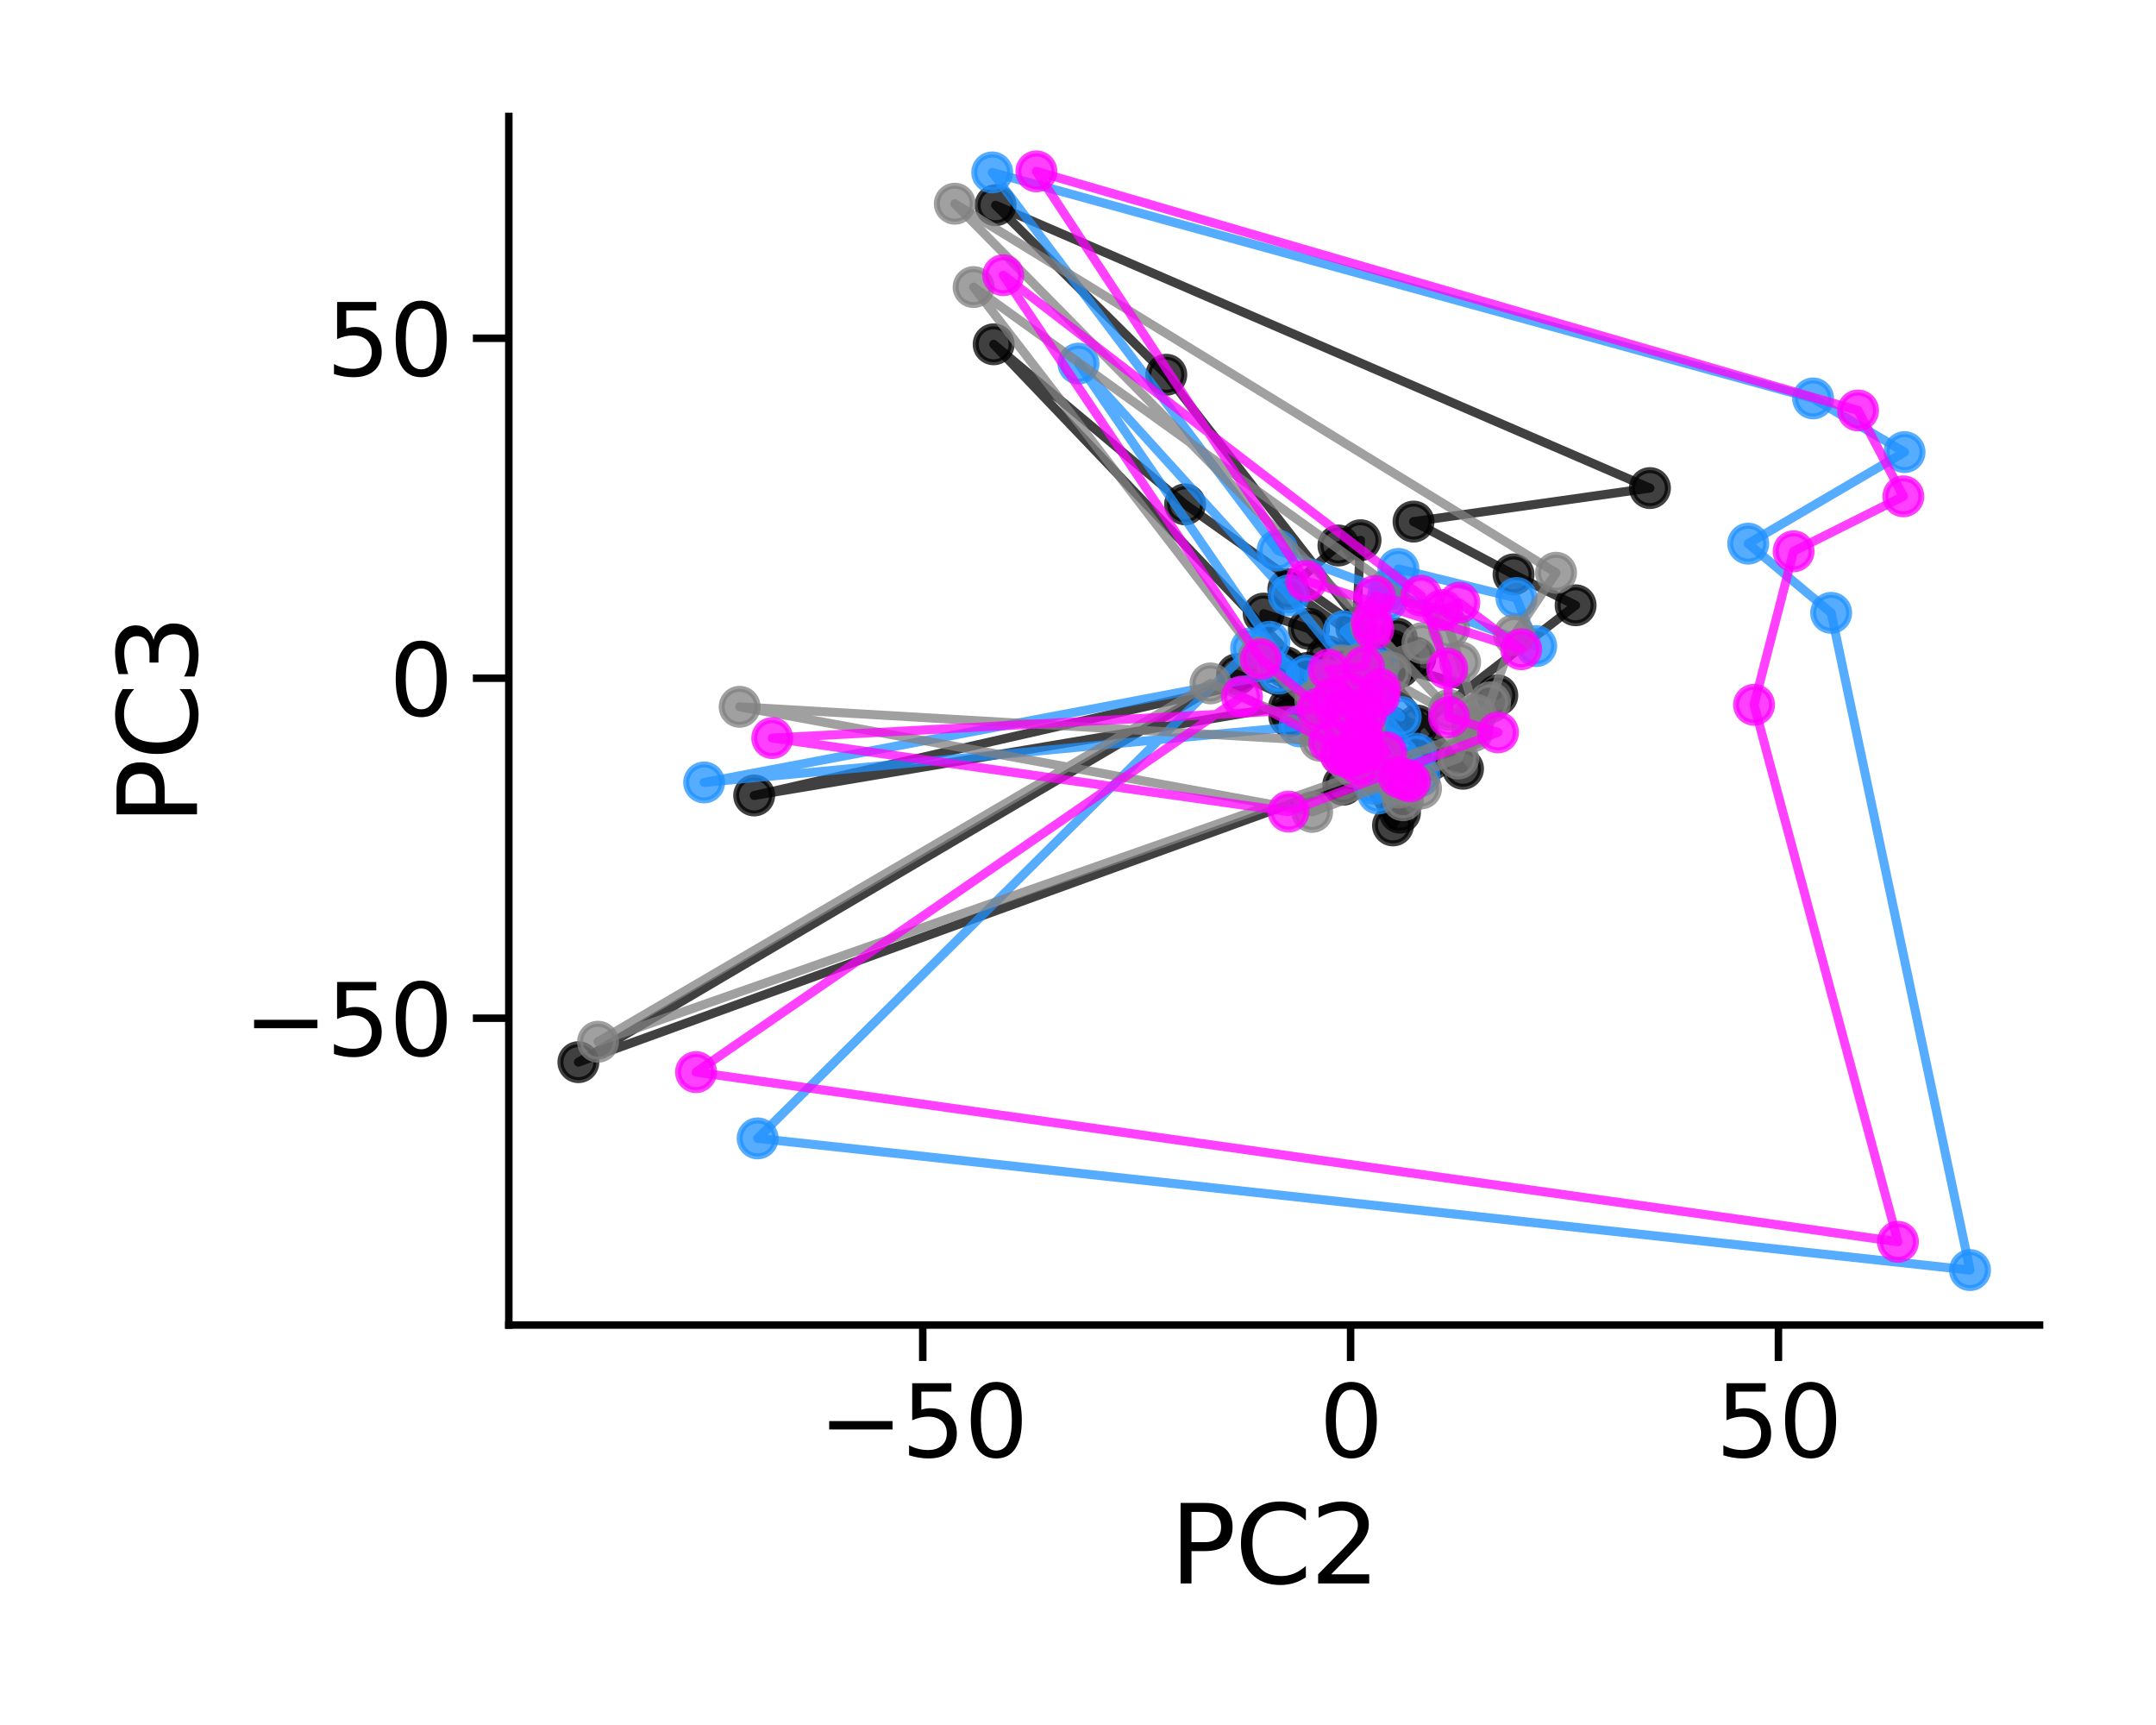 <?xml version="1.0" encoding="utf-8" standalone="no"?>
<!DOCTYPE svg PUBLIC "-//W3C//DTD SVG 1.1//EN"
  "http://www.w3.org/Graphics/SVG/1.1/DTD/svg11.dtd">
<svg xmlns:xlink="http://www.w3.org/1999/xlink" width="360pt" height="288pt" viewBox="0 0 360 288" xmlns="http://www.w3.org/2000/svg" version="1.1">
 <defs>
  <style type="text/css">*{stroke-linejoin: round; stroke-linecap: butt}</style>
 </defs>
 <g id="figure_1">
  <g id="patch_1">
   <path d="M 0 288 
L 360 288 
L 360 0 
L 0 0 
z
" style="fill: #ffffff"/>
  </g>
  <g id="axes_1">
   <g id="patch_2">
    <path d="M 84.96 221.22 
L 340.56 221.22 
L 340.56 19.44 
L 84.96 19.44 
z
" style="fill: #ffffff"/>
   </g>
   <g id="matplotlib.axis_1">
    <g id="xtick_1">
     <g id="line2d_1">
      <defs>
       <path id="m329500a70c" d="M 0 0 
L 0 6 
" style="stroke: #000000; stroke-width: 1.25"/>
      </defs>
      <g>
       <use xlink:href="#m329500a70c" x="154.077" y="221.22" style="stroke: #000000; stroke-width: 1.25"/>
      </g>
     </g>
     <g id="text_1">
      <!-- −50 -->
      <g transform="translate(136.666 243.257) scale(0.165 -0.165)">
       <defs>
        <path id="DejaVuSans-2212" d="M 678 2272 
L 4684 2272 
L 4684 1741 
L 678 1741 
L 678 2272 
z
" transform="scale(0.016)"/>
        <path id="DejaVuSans-35" d="M 691 4666 
L 3169 4666 
L 3169 4134 
L 1269 4134 
L 1269 2991 
Q 1406 3038 1543 3061 
Q 1681 3084 1819 3084 
Q 2600 3084 3056 2656 
Q 3513 2228 3513 1497 
Q 3513 744 3044 326 
Q 2575 -91 1722 -91 
Q 1428 -91 1123 -41 
Q 819 9 494 109 
L 494 744 
Q 775 591 1075 516 
Q 1375 441 1709 441 
Q 2250 441 2565 725 
Q 2881 1009 2881 1497 
Q 2881 1984 2565 2268 
Q 2250 2553 1709 2553 
Q 1456 2553 1204 2497 
Q 953 2441 691 2322 
L 691 4666 
z
" transform="scale(0.016)"/>
        <path id="DejaVuSans-30" d="M 2034 4250 
Q 1547 4250 1301 3770 
Q 1056 3291 1056 2328 
Q 1056 1369 1301 889 
Q 1547 409 2034 409 
Q 2525 409 2770 889 
Q 3016 1369 3016 2328 
Q 3016 3291 2770 3770 
Q 2525 4250 2034 4250 
z
M 2034 4750 
Q 2819 4750 3233 4129 
Q 3647 3509 3647 2328 
Q 3647 1150 3233 529 
Q 2819 -91 2034 -91 
Q 1250 -91 836 529 
Q 422 1150 422 2328 
Q 422 3509 836 4129 
Q 1250 4750 2034 4750 
z
" transform="scale(0.016)"/>
       </defs>
       <use xlink:href="#DejaVuSans-2212"/>
       <use xlink:href="#DejaVuSans-35" x="83.789"/>
       <use xlink:href="#DejaVuSans-30" x="147.412"/>
      </g>
     </g>
    </g>
    <g id="xtick_2">
     <g id="line2d_2">
      <g>
       <use xlink:href="#m329500a70c" x="225.517" y="221.22" style="stroke: #000000; stroke-width: 1.25"/>
      </g>
     </g>
     <g id="text_2">
      <!-- 0 -->
      <g transform="translate(220.268 243.257) scale(0.165 -0.165)">
       <use xlink:href="#DejaVuSans-30"/>
      </g>
     </g>
    </g>
    <g id="xtick_3">
     <g id="line2d_3">
      <g>
       <use xlink:href="#m329500a70c" x="296.956" y="221.22" style="stroke: #000000; stroke-width: 1.25"/>
      </g>
     </g>
     <g id="text_3">
      <!-- 50 -->
      <g transform="translate(286.458 243.257) scale(0.165 -0.165)">
       <use xlink:href="#DejaVuSans-35"/>
       <use xlink:href="#DejaVuSans-30" x="63.623"/>
      </g>
     </g>
    </g>
    <g id="text_4">
     <!-- PC2 -->
     <g transform="translate(195.322 264.366) scale(0.18 -0.18)">
      <defs>
       <path id="DejaVuSans-50" d="M 1259 4147 
L 1259 2394 
L 2053 2394 
Q 2494 2394 2734 2622 
Q 2975 2850 2975 3272 
Q 2975 3691 2734 3919 
Q 2494 4147 2053 4147 
L 1259 4147 
z
M 628 4666 
L 2053 4666 
Q 2838 4666 3239 4311 
Q 3641 3956 3641 3272 
Q 3641 2581 3239 2228 
Q 2838 1875 2053 1875 
L 1259 1875 
L 1259 0 
L 628 0 
L 628 4666 
z
" transform="scale(0.016)"/>
       <path id="DejaVuSans-43" d="M 4122 4306 
L 4122 3641 
Q 3803 3938 3442 4084 
Q 3081 4231 2675 4231 
Q 1875 4231 1450 3742 
Q 1025 3253 1025 2328 
Q 1025 1406 1450 917 
Q 1875 428 2675 428 
Q 3081 428 3442 575 
Q 3803 722 4122 1019 
L 4122 359 
Q 3791 134 3420 21 
Q 3050 -91 2638 -91 
Q 1578 -91 968 557 
Q 359 1206 359 2328 
Q 359 3453 968 4101 
Q 1578 4750 2638 4750 
Q 3056 4750 3426 4639 
Q 3797 4528 4122 4306 
z
" transform="scale(0.016)"/>
       <path id="DejaVuSans-32" d="M 1228 531 
L 3431 531 
L 3431 0 
L 469 0 
L 469 531 
Q 828 903 1448 1529 
Q 2069 2156 2228 2338 
Q 2531 2678 2651 2914 
Q 2772 3150 2772 3378 
Q 2772 3750 2511 3984 
Q 2250 4219 1831 4219 
Q 1534 4219 1204 4116 
Q 875 4013 500 3803 
L 500 4441 
Q 881 4594 1212 4672 
Q 1544 4750 1819 4750 
Q 2544 4750 2975 4387 
Q 3406 4025 3406 3419 
Q 3406 3131 3298 2873 
Q 3191 2616 2906 2266 
Q 2828 2175 2409 1742 
Q 1991 1309 1228 531 
z
" transform="scale(0.016)"/>
      </defs>
      <use xlink:href="#DejaVuSans-50"/>
      <use xlink:href="#DejaVuSans-43" x="60.303"/>
      <use xlink:href="#DejaVuSans-32" x="130.127"/>
     </g>
    </g>
   </g>
   <g id="matplotlib.axis_2">
    <g id="ytick_1">
     <g id="line2d_4">
      <defs>
       <path id="mc3278c826d" d="M 0 0 
L -6 0 
" style="stroke: #000000; stroke-width: 1.25"/>
      </defs>
      <g>
       <use xlink:href="#mc3278c826d" x="84.96" y="169.993" style="stroke: #000000; stroke-width: 1.25"/>
      </g>
     </g>
     <g id="text_5">
      <!-- −50 -->
      <g transform="translate(40.637 176.262) scale(0.165 -0.165)">
       <use xlink:href="#DejaVuSans-2212"/>
       <use xlink:href="#DejaVuSans-35" x="83.789"/>
       <use xlink:href="#DejaVuSans-30" x="147.412"/>
      </g>
     </g>
    </g>
    <g id="ytick_2">
     <g id="line2d_5">
      <g>
       <use xlink:href="#mc3278c826d" x="84.96" y="113.232" style="stroke: #000000; stroke-width: 1.25"/>
      </g>
     </g>
     <g id="text_6">
      <!-- 0 -->
      <g transform="translate(64.962 119.501) scale(0.165 -0.165)">
       <use xlink:href="#DejaVuSans-30"/>
      </g>
     </g>
    </g>
    <g id="ytick_3">
     <g id="line2d_6">
      <g>
       <use xlink:href="#mc3278c826d" x="84.96" y="56.471" style="stroke: #000000; stroke-width: 1.25"/>
      </g>
     </g>
     <g id="text_7">
      <!-- 50 -->
      <g transform="translate(54.464 62.74) scale(0.165 -0.165)">
       <use xlink:href="#DejaVuSans-35"/>
       <use xlink:href="#DejaVuSans-30" x="63.623"/>
      </g>
     </g>
    </g>
    <g id="text_8">
     <!-- PC3 -->
     <g transform="translate(32.894 137.768) rotate(-90) scale(0.18 -0.18)">
      <defs>
       <path id="DejaVuSans-33" d="M 2597 2516 
Q 3050 2419 3304 2112 
Q 3559 1806 3559 1356 
Q 3559 666 3084 287 
Q 2609 -91 1734 -91 
Q 1441 -91 1130 -33 
Q 819 25 488 141 
L 488 750 
Q 750 597 1062 519 
Q 1375 441 1716 441 
Q 2309 441 2620 675 
Q 2931 909 2931 1356 
Q 2931 1769 2642 2001 
Q 2353 2234 1838 2234 
L 1294 2234 
L 1294 2753 
L 1863 2753 
Q 2328 2753 2575 2939 
Q 2822 3125 2822 3475 
Q 2822 3834 2567 4026 
Q 2313 4219 1838 4219 
Q 1578 4219 1281 4162 
Q 984 4106 628 3988 
L 628 4550 
Q 988 4650 1302 4700 
Q 1616 4750 1894 4750 
Q 2613 4750 3031 4423 
Q 3450 4097 3450 3541 
Q 3450 3153 3228 2886 
Q 3006 2619 2597 2516 
z
" transform="scale(0.016)"/>
      </defs>
      <use xlink:href="#DejaVuSans-50"/>
      <use xlink:href="#DejaVuSans-43" x="60.303"/>
      <use xlink:href="#DejaVuSans-33" x="130.127"/>
     </g>
    </g>
   </g>
   <g id="line2d_7">
    <path d="M 231.142 111.974 
L 244.29 128.351 
L 215.281 119.602 
L 238.952 126.82 
L 226.209 128.389 
L 232.287 121.385 
L 223.889 110.571 
L 125.928 132.809 
L 219.473 117.124 
L 232.595 137.807 
L 233.764 135.677 
L 236.66 121.137 
L 218.31 112.351 
L 165.916 57.483 
L 197.885 84.205 
L 232.362 108.604 
L 236.335 109.793 
L 229.607 116.665 
L 218.547 104.983 
L 211.001 102.442 
L 215.218 118.089 
L 214.656 111.389 
L 221.591 109.55 
L 218.9 113.31 
L 219.619 118.451 
L 206.564 112.566 
L 96.578 177.336 
L 224.292 131.014 
L 263.09 101.056 
L 252.729 95.9 
L 236.026 87.083 
L 275.504 81.49 
L 166.239 34.258 
L 194.744 62.567 
L 232.175 110.68 
L 250.014 116.09 
L 226.667 109.653 
L 233.241 106.609 
L 233.665 111.39 
L 215.112 98.377 
L 223.485 91.074 
L 227.178 90.194 
L 226.482 104.813 
L 226.978 124.494 
" clip-path="url(#p7fb334ede4)" style="fill: none; stroke: #000000; stroke-opacity: 0.75; stroke-width: 1.5; stroke-linecap: square"/>
    <defs>
     <path id="mb6b09918d5" d="M 0 3 
C 0.796 3 1.559 2.684 2.121 2.121 
C 2.684 1.559 3 0.796 3 0 
C 3 -0.796 2.684 -1.559 2.121 -2.121 
C 1.559 -2.684 0.796 -3 0 -3 
C -0.796 -3 -1.559 -2.684 -2.121 -2.121 
C -2.684 -1.559 -3 -0.796 -3 0 
C -3 0.796 -2.684 1.559 -2.121 2.121 
C -1.559 2.684 -0.796 3 0 3 
z
" style="stroke: #000000; stroke-opacity: 0.75"/>
    </defs>
    <g clip-path="url(#p7fb334ede4)">
     <use xlink:href="#mb6b09918d5" x="231.142" y="111.974" style="fill-opacity: 0.75; stroke: #000000; stroke-opacity: 0.75"/>
     <use xlink:href="#mb6b09918d5" x="244.29" y="128.351" style="fill-opacity: 0.75; stroke: #000000; stroke-opacity: 0.75"/>
     <use xlink:href="#mb6b09918d5" x="215.281" y="119.602" style="fill-opacity: 0.75; stroke: #000000; stroke-opacity: 0.75"/>
     <use xlink:href="#mb6b09918d5" x="238.952" y="126.82" style="fill-opacity: 0.75; stroke: #000000; stroke-opacity: 0.75"/>
     <use xlink:href="#mb6b09918d5" x="226.209" y="128.389" style="fill-opacity: 0.75; stroke: #000000; stroke-opacity: 0.75"/>
     <use xlink:href="#mb6b09918d5" x="232.287" y="121.385" style="fill-opacity: 0.75; stroke: #000000; stroke-opacity: 0.75"/>
     <use xlink:href="#mb6b09918d5" x="223.889" y="110.571" style="fill-opacity: 0.75; stroke: #000000; stroke-opacity: 0.75"/>
     <use xlink:href="#mb6b09918d5" x="125.928" y="132.809" style="fill-opacity: 0.75; stroke: #000000; stroke-opacity: 0.75"/>
     <use xlink:href="#mb6b09918d5" x="219.473" y="117.124" style="fill-opacity: 0.75; stroke: #000000; stroke-opacity: 0.75"/>
     <use xlink:href="#mb6b09918d5" x="232.595" y="137.807" style="fill-opacity: 0.75; stroke: #000000; stroke-opacity: 0.75"/>
     <use xlink:href="#mb6b09918d5" x="233.764" y="135.677" style="fill-opacity: 0.75; stroke: #000000; stroke-opacity: 0.75"/>
     <use xlink:href="#mb6b09918d5" x="236.66" y="121.137" style="fill-opacity: 0.75; stroke: #000000; stroke-opacity: 0.75"/>
     <use xlink:href="#mb6b09918d5" x="218.31" y="112.351" style="fill-opacity: 0.75; stroke: #000000; stroke-opacity: 0.75"/>
     <use xlink:href="#mb6b09918d5" x="165.916" y="57.483" style="fill-opacity: 0.75; stroke: #000000; stroke-opacity: 0.75"/>
     <use xlink:href="#mb6b09918d5" x="197.885" y="84.205" style="fill-opacity: 0.75; stroke: #000000; stroke-opacity: 0.75"/>
     <use xlink:href="#mb6b09918d5" x="232.362" y="108.604" style="fill-opacity: 0.75; stroke: #000000; stroke-opacity: 0.75"/>
     <use xlink:href="#mb6b09918d5" x="236.335" y="109.793" style="fill-opacity: 0.75; stroke: #000000; stroke-opacity: 0.75"/>
     <use xlink:href="#mb6b09918d5" x="229.607" y="116.665" style="fill-opacity: 0.75; stroke: #000000; stroke-opacity: 0.75"/>
     <use xlink:href="#mb6b09918d5" x="218.547" y="104.983" style="fill-opacity: 0.75; stroke: #000000; stroke-opacity: 0.75"/>
     <use xlink:href="#mb6b09918d5" x="211.001" y="102.442" style="fill-opacity: 0.75; stroke: #000000; stroke-opacity: 0.75"/>
     <use xlink:href="#mb6b09918d5" x="215.218" y="118.089" style="fill-opacity: 0.75; stroke: #000000; stroke-opacity: 0.75"/>
     <use xlink:href="#mb6b09918d5" x="214.656" y="111.389" style="fill-opacity: 0.75; stroke: #000000; stroke-opacity: 0.75"/>
     <use xlink:href="#mb6b09918d5" x="221.591" y="109.55" style="fill-opacity: 0.75; stroke: #000000; stroke-opacity: 0.75"/>
     <use xlink:href="#mb6b09918d5" x="218.9" y="113.31" style="fill-opacity: 0.75; stroke: #000000; stroke-opacity: 0.75"/>
     <use xlink:href="#mb6b09918d5" x="219.619" y="118.451" style="fill-opacity: 0.75; stroke: #000000; stroke-opacity: 0.75"/>
     <use xlink:href="#mb6b09918d5" x="206.564" y="112.566" style="fill-opacity: 0.75; stroke: #000000; stroke-opacity: 0.75"/>
     <use xlink:href="#mb6b09918d5" x="96.578" y="177.336" style="fill-opacity: 0.75; stroke: #000000; stroke-opacity: 0.75"/>
     <use xlink:href="#mb6b09918d5" x="224.292" y="131.014" style="fill-opacity: 0.75; stroke: #000000; stroke-opacity: 0.75"/>
     <use xlink:href="#mb6b09918d5" x="263.09" y="101.056" style="fill-opacity: 0.75; stroke: #000000; stroke-opacity: 0.75"/>
     <use xlink:href="#mb6b09918d5" x="252.729" y="95.9" style="fill-opacity: 0.75; stroke: #000000; stroke-opacity: 0.75"/>
     <use xlink:href="#mb6b09918d5" x="236.026" y="87.083" style="fill-opacity: 0.75; stroke: #000000; stroke-opacity: 0.75"/>
     <use xlink:href="#mb6b09918d5" x="275.504" y="81.49" style="fill-opacity: 0.75; stroke: #000000; stroke-opacity: 0.75"/>
     <use xlink:href="#mb6b09918d5" x="166.239" y="34.258" style="fill-opacity: 0.75; stroke: #000000; stroke-opacity: 0.75"/>
     <use xlink:href="#mb6b09918d5" x="194.744" y="62.567" style="fill-opacity: 0.75; stroke: #000000; stroke-opacity: 0.75"/>
     <use xlink:href="#mb6b09918d5" x="232.175" y="110.68" style="fill-opacity: 0.75; stroke: #000000; stroke-opacity: 0.75"/>
     <use xlink:href="#mb6b09918d5" x="250.014" y="116.09" style="fill-opacity: 0.75; stroke: #000000; stroke-opacity: 0.75"/>
     <use xlink:href="#mb6b09918d5" x="226.667" y="109.653" style="fill-opacity: 0.75; stroke: #000000; stroke-opacity: 0.75"/>
     <use xlink:href="#mb6b09918d5" x="233.241" y="106.609" style="fill-opacity: 0.75; stroke: #000000; stroke-opacity: 0.75"/>
     <use xlink:href="#mb6b09918d5" x="233.665" y="111.39" style="fill-opacity: 0.75; stroke: #000000; stroke-opacity: 0.75"/>
     <use xlink:href="#mb6b09918d5" x="215.112" y="98.377" style="fill-opacity: 0.75; stroke: #000000; stroke-opacity: 0.75"/>
     <use xlink:href="#mb6b09918d5" x="223.485" y="91.074" style="fill-opacity: 0.75; stroke: #000000; stroke-opacity: 0.75"/>
     <use xlink:href="#mb6b09918d5" x="227.178" y="90.194" style="fill-opacity: 0.75; stroke: #000000; stroke-opacity: 0.75"/>
     <use xlink:href="#mb6b09918d5" x="226.482" y="104.813" style="fill-opacity: 0.75; stroke: #000000; stroke-opacity: 0.75"/>
     <use xlink:href="#mb6b09918d5" x="226.978" y="124.494" style="fill-opacity: 0.75; stroke: #000000; stroke-opacity: 0.75"/>
    </g>
   </g>
   <g id="line2d_8">
    <path d="M 222.978 114.618 
L 228.694 111.579 
L 230.133 114.22 
L 225.515 119.87 
L 228.395 119.93 
L 222.634 119.039 
L 213.522 112.469 
L 117.576 130.635 
L 216.978 121.276 
L 230.111 132.483 
L 235.008 130.956 
L 229.382 130.848 
L 211.962 107.152 
L 180.079 60.712 
L 215.201 99.405 
L 236.501 125.827 
L 237.046 129.625 
L 230.756 124.472 
L 221.186 113.459 
L 233.891 119.691 
L 227.553 112.891 
L 229.971 116.071 
L 225.449 123.351 
L 221.284 115.478 
L 218.169 112.786 
L 208.905 108.228 
L 126.508 190.061 
L 328.942 212.048 
L 305.759 102.322 
L 291.906 90.766 
L 318.015 75.485 
L 302.748 66.519 
L 165.677 28.788 
L 213.319 91.898 
L 256.508 107.871 
L 253.217 99.841 
L 233.495 94.985 
L 231.94 98.392 
L 231.555 100.317 
L 224.381 105.383 
L 230.217 111.341 
L 226.299 115.971 
L 221.625 115.759 
L 226.217 124.2 
" clip-path="url(#p7fb334ede4)" style="fill: none; stroke: #1e90ff; stroke-opacity: 0.75; stroke-width: 1.5; stroke-linecap: square"/>
    <defs>
     <path id="ma94b71e47b" d="M 0 3 
C 0.796 3 1.559 2.684 2.121 2.121 
C 2.684 1.559 3 0.796 3 0 
C 3 -0.796 2.684 -1.559 2.121 -2.121 
C 1.559 -2.684 0.796 -3 0 -3 
C -0.796 -3 -1.559 -2.684 -2.121 -2.121 
C -2.684 -1.559 -3 -0.796 -3 0 
C -3 0.796 -2.684 1.559 -2.121 2.121 
C -1.559 2.684 -0.796 3 0 3 
z
" style="stroke: #1e90ff; stroke-opacity: 0.75"/>
    </defs>
    <g clip-path="url(#p7fb334ede4)">
     <use xlink:href="#ma94b71e47b" x="222.978" y="114.618" style="fill: #1e90ff; fill-opacity: 0.75; stroke: #1e90ff; stroke-opacity: 0.75"/>
     <use xlink:href="#ma94b71e47b" x="228.694" y="111.579" style="fill: #1e90ff; fill-opacity: 0.75; stroke: #1e90ff; stroke-opacity: 0.75"/>
     <use xlink:href="#ma94b71e47b" x="230.133" y="114.22" style="fill: #1e90ff; fill-opacity: 0.75; stroke: #1e90ff; stroke-opacity: 0.75"/>
     <use xlink:href="#ma94b71e47b" x="225.515" y="119.87" style="fill: #1e90ff; fill-opacity: 0.75; stroke: #1e90ff; stroke-opacity: 0.75"/>
     <use xlink:href="#ma94b71e47b" x="228.395" y="119.93" style="fill: #1e90ff; fill-opacity: 0.75; stroke: #1e90ff; stroke-opacity: 0.75"/>
     <use xlink:href="#ma94b71e47b" x="222.634" y="119.039" style="fill: #1e90ff; fill-opacity: 0.75; stroke: #1e90ff; stroke-opacity: 0.75"/>
     <use xlink:href="#ma94b71e47b" x="213.522" y="112.469" style="fill: #1e90ff; fill-opacity: 0.75; stroke: #1e90ff; stroke-opacity: 0.75"/>
     <use xlink:href="#ma94b71e47b" x="117.576" y="130.635" style="fill: #1e90ff; fill-opacity: 0.75; stroke: #1e90ff; stroke-opacity: 0.75"/>
     <use xlink:href="#ma94b71e47b" x="216.978" y="121.276" style="fill: #1e90ff; fill-opacity: 0.75; stroke: #1e90ff; stroke-opacity: 0.75"/>
     <use xlink:href="#ma94b71e47b" x="230.111" y="132.483" style="fill: #1e90ff; fill-opacity: 0.75; stroke: #1e90ff; stroke-opacity: 0.75"/>
     <use xlink:href="#ma94b71e47b" x="235.008" y="130.956" style="fill: #1e90ff; fill-opacity: 0.75; stroke: #1e90ff; stroke-opacity: 0.75"/>
     <use xlink:href="#ma94b71e47b" x="229.382" y="130.848" style="fill: #1e90ff; fill-opacity: 0.75; stroke: #1e90ff; stroke-opacity: 0.75"/>
     <use xlink:href="#ma94b71e47b" x="211.962" y="107.152" style="fill: #1e90ff; fill-opacity: 0.75; stroke: #1e90ff; stroke-opacity: 0.75"/>
     <use xlink:href="#ma94b71e47b" x="180.079" y="60.712" style="fill: #1e90ff; fill-opacity: 0.75; stroke: #1e90ff; stroke-opacity: 0.75"/>
     <use xlink:href="#ma94b71e47b" x="215.201" y="99.405" style="fill: #1e90ff; fill-opacity: 0.75; stroke: #1e90ff; stroke-opacity: 0.75"/>
     <use xlink:href="#ma94b71e47b" x="236.501" y="125.827" style="fill: #1e90ff; fill-opacity: 0.75; stroke: #1e90ff; stroke-opacity: 0.75"/>
     <use xlink:href="#ma94b71e47b" x="237.046" y="129.625" style="fill: #1e90ff; fill-opacity: 0.75; stroke: #1e90ff; stroke-opacity: 0.75"/>
     <use xlink:href="#ma94b71e47b" x="230.756" y="124.472" style="fill: #1e90ff; fill-opacity: 0.75; stroke: #1e90ff; stroke-opacity: 0.75"/>
     <use xlink:href="#ma94b71e47b" x="221.186" y="113.459" style="fill: #1e90ff; fill-opacity: 0.75; stroke: #1e90ff; stroke-opacity: 0.75"/>
     <use xlink:href="#ma94b71e47b" x="233.891" y="119.691" style="fill: #1e90ff; fill-opacity: 0.75; stroke: #1e90ff; stroke-opacity: 0.75"/>
     <use xlink:href="#ma94b71e47b" x="227.553" y="112.891" style="fill: #1e90ff; fill-opacity: 0.75; stroke: #1e90ff; stroke-opacity: 0.75"/>
     <use xlink:href="#ma94b71e47b" x="229.971" y="116.071" style="fill: #1e90ff; fill-opacity: 0.75; stroke: #1e90ff; stroke-opacity: 0.75"/>
     <use xlink:href="#ma94b71e47b" x="225.449" y="123.351" style="fill: #1e90ff; fill-opacity: 0.75; stroke: #1e90ff; stroke-opacity: 0.75"/>
     <use xlink:href="#ma94b71e47b" x="221.284" y="115.478" style="fill: #1e90ff; fill-opacity: 0.75; stroke: #1e90ff; stroke-opacity: 0.75"/>
     <use xlink:href="#ma94b71e47b" x="218.169" y="112.786" style="fill: #1e90ff; fill-opacity: 0.75; stroke: #1e90ff; stroke-opacity: 0.75"/>
     <use xlink:href="#ma94b71e47b" x="208.905" y="108.228" style="fill: #1e90ff; fill-opacity: 0.75; stroke: #1e90ff; stroke-opacity: 0.75"/>
     <use xlink:href="#ma94b71e47b" x="126.508" y="190.061" style="fill: #1e90ff; fill-opacity: 0.75; stroke: #1e90ff; stroke-opacity: 0.75"/>
     <use xlink:href="#ma94b71e47b" x="328.942" y="212.048" style="fill: #1e90ff; fill-opacity: 0.75; stroke: #1e90ff; stroke-opacity: 0.75"/>
     <use xlink:href="#ma94b71e47b" x="305.759" y="102.322" style="fill: #1e90ff; fill-opacity: 0.75; stroke: #1e90ff; stroke-opacity: 0.75"/>
     <use xlink:href="#ma94b71e47b" x="291.906" y="90.766" style="fill: #1e90ff; fill-opacity: 0.75; stroke: #1e90ff; stroke-opacity: 0.75"/>
     <use xlink:href="#ma94b71e47b" x="318.015" y="75.485" style="fill: #1e90ff; fill-opacity: 0.75; stroke: #1e90ff; stroke-opacity: 0.75"/>
     <use xlink:href="#ma94b71e47b" x="302.748" y="66.519" style="fill: #1e90ff; fill-opacity: 0.75; stroke: #1e90ff; stroke-opacity: 0.75"/>
     <use xlink:href="#ma94b71e47b" x="165.677" y="28.788" style="fill: #1e90ff; fill-opacity: 0.75; stroke: #1e90ff; stroke-opacity: 0.75"/>
     <use xlink:href="#ma94b71e47b" x="213.319" y="91.898" style="fill: #1e90ff; fill-opacity: 0.75; stroke: #1e90ff; stroke-opacity: 0.75"/>
     <use xlink:href="#ma94b71e47b" x="256.508" y="107.871" style="fill: #1e90ff; fill-opacity: 0.75; stroke: #1e90ff; stroke-opacity: 0.75"/>
     <use xlink:href="#ma94b71e47b" x="253.217" y="99.841" style="fill: #1e90ff; fill-opacity: 0.75; stroke: #1e90ff; stroke-opacity: 0.75"/>
     <use xlink:href="#ma94b71e47b" x="233.495" y="94.985" style="fill: #1e90ff; fill-opacity: 0.75; stroke: #1e90ff; stroke-opacity: 0.75"/>
     <use xlink:href="#ma94b71e47b" x="231.94" y="98.392" style="fill: #1e90ff; fill-opacity: 0.75; stroke: #1e90ff; stroke-opacity: 0.75"/>
     <use xlink:href="#ma94b71e47b" x="231.555" y="100.317" style="fill: #1e90ff; fill-opacity: 0.75; stroke: #1e90ff; stroke-opacity: 0.75"/>
     <use xlink:href="#ma94b71e47b" x="224.381" y="105.383" style="fill: #1e90ff; fill-opacity: 0.75; stroke: #1e90ff; stroke-opacity: 0.75"/>
     <use xlink:href="#ma94b71e47b" x="230.217" y="111.341" style="fill: #1e90ff; fill-opacity: 0.75; stroke: #1e90ff; stroke-opacity: 0.75"/>
     <use xlink:href="#ma94b71e47b" x="226.299" y="115.971" style="fill: #1e90ff; fill-opacity: 0.75; stroke: #1e90ff; stroke-opacity: 0.75"/>
     <use xlink:href="#ma94b71e47b" x="221.625" y="115.759" style="fill: #1e90ff; fill-opacity: 0.75; stroke: #1e90ff; stroke-opacity: 0.75"/>
     <use xlink:href="#ma94b71e47b" x="226.217" y="124.2" style="fill: #1e90ff; fill-opacity: 0.75; stroke: #1e90ff; stroke-opacity: 0.75"/>
    </g>
   </g>
   <g id="line2d_9">
    <path d="M 226.159 119.557 
L 228.225 117.595 
L 225.645 118.43 
L 226.309 124.107 
L 228.234 126.18 
L 223.98 126.142 
L 220.423 123.68 
L 123.503 118.006 
L 219.098 135.55 
L 243.485 126.642 
L 246.438 119.327 
L 243.802 110.56 
L 241.956 104.927 
L 162.567 47.932 
L 210.183 109.763 
L 234.26 133.607 
L 237.282 131.64 
L 233.634 131.478 
L 219.624 116.956 
L 221.787 113.621 
L 225.994 111.945 
L 224.008 121.412 
L 230.854 126.227 
L 225.207 127.267 
L 220.78 122.1 
L 202.124 114.101 
L 99.855 173.924 
L 228.483 128.71 
L 245.912 122.069 
L 248.811 117.267 
L 252.814 106.044 
L 259.822 95.625 
L 159.428 34.013 
L 228.865 104.47 
L 241.947 118.535 
L 245.861 121.231 
L 229.433 112.093 
L 224.074 111.084 
L 227.408 110.748 
L 237.513 107.372 
L 232.21 112.279 
L 227.903 121.608 
L 226.811 123.54 
L 226.062 128.023 
" clip-path="url(#p7fb334ede4)" style="fill: none; stroke: #808080; stroke-opacity: 0.75; stroke-width: 1.5; stroke-linecap: square"/>
    <defs>
     <path id="m304876a937" d="M 0 3 
C 0.796 3 1.559 2.684 2.121 2.121 
C 2.684 1.559 3 0.796 3 0 
C 3 -0.796 2.684 -1.559 2.121 -2.121 
C 1.559 -2.684 0.796 -3 0 -3 
C -0.796 -3 -1.559 -2.684 -2.121 -2.121 
C -2.684 -1.559 -3 -0.796 -3 0 
C -3 0.796 -2.684 1.559 -2.121 2.121 
C -1.559 2.684 -0.796 3 0 3 
z
" style="stroke: #808080; stroke-opacity: 0.75"/>
    </defs>
    <g clip-path="url(#p7fb334ede4)">
     <use xlink:href="#m304876a937" x="226.159" y="119.557" style="fill: #808080; fill-opacity: 0.75; stroke: #808080; stroke-opacity: 0.75"/>
     <use xlink:href="#m304876a937" x="228.225" y="117.595" style="fill: #808080; fill-opacity: 0.75; stroke: #808080; stroke-opacity: 0.75"/>
     <use xlink:href="#m304876a937" x="225.645" y="118.43" style="fill: #808080; fill-opacity: 0.75; stroke: #808080; stroke-opacity: 0.75"/>
     <use xlink:href="#m304876a937" x="226.309" y="124.107" style="fill: #808080; fill-opacity: 0.75; stroke: #808080; stroke-opacity: 0.75"/>
     <use xlink:href="#m304876a937" x="228.234" y="126.18" style="fill: #808080; fill-opacity: 0.75; stroke: #808080; stroke-opacity: 0.75"/>
     <use xlink:href="#m304876a937" x="223.98" y="126.142" style="fill: #808080; fill-opacity: 0.75; stroke: #808080; stroke-opacity: 0.75"/>
     <use xlink:href="#m304876a937" x="220.423" y="123.68" style="fill: #808080; fill-opacity: 0.75; stroke: #808080; stroke-opacity: 0.75"/>
     <use xlink:href="#m304876a937" x="123.503" y="118.006" style="fill: #808080; fill-opacity: 0.75; stroke: #808080; stroke-opacity: 0.75"/>
     <use xlink:href="#m304876a937" x="219.098" y="135.55" style="fill: #808080; fill-opacity: 0.75; stroke: #808080; stroke-opacity: 0.75"/>
     <use xlink:href="#m304876a937" x="243.485" y="126.642" style="fill: #808080; fill-opacity: 0.75; stroke: #808080; stroke-opacity: 0.75"/>
     <use xlink:href="#m304876a937" x="246.438" y="119.327" style="fill: #808080; fill-opacity: 0.75; stroke: #808080; stroke-opacity: 0.75"/>
     <use xlink:href="#m304876a937" x="243.802" y="110.56" style="fill: #808080; fill-opacity: 0.75; stroke: #808080; stroke-opacity: 0.75"/>
     <use xlink:href="#m304876a937" x="241.956" y="104.927" style="fill: #808080; fill-opacity: 0.75; stroke: #808080; stroke-opacity: 0.75"/>
     <use xlink:href="#m304876a937" x="162.567" y="47.932" style="fill: #808080; fill-opacity: 0.75; stroke: #808080; stroke-opacity: 0.75"/>
     <use xlink:href="#m304876a937" x="210.183" y="109.763" style="fill: #808080; fill-opacity: 0.75; stroke: #808080; stroke-opacity: 0.75"/>
     <use xlink:href="#m304876a937" x="234.26" y="133.607" style="fill: #808080; fill-opacity: 0.75; stroke: #808080; stroke-opacity: 0.75"/>
     <use xlink:href="#m304876a937" x="237.282" y="131.64" style="fill: #808080; fill-opacity: 0.75; stroke: #808080; stroke-opacity: 0.75"/>
     <use xlink:href="#m304876a937" x="233.634" y="131.478" style="fill: #808080; fill-opacity: 0.75; stroke: #808080; stroke-opacity: 0.75"/>
     <use xlink:href="#m304876a937" x="219.624" y="116.956" style="fill: #808080; fill-opacity: 0.75; stroke: #808080; stroke-opacity: 0.75"/>
     <use xlink:href="#m304876a937" x="221.787" y="113.621" style="fill: #808080; fill-opacity: 0.75; stroke: #808080; stroke-opacity: 0.75"/>
     <use xlink:href="#m304876a937" x="225.994" y="111.945" style="fill: #808080; fill-opacity: 0.75; stroke: #808080; stroke-opacity: 0.75"/>
     <use xlink:href="#m304876a937" x="224.008" y="121.412" style="fill: #808080; fill-opacity: 0.75; stroke: #808080; stroke-opacity: 0.75"/>
     <use xlink:href="#m304876a937" x="230.854" y="126.227" style="fill: #808080; fill-opacity: 0.75; stroke: #808080; stroke-opacity: 0.75"/>
     <use xlink:href="#m304876a937" x="225.207" y="127.267" style="fill: #808080; fill-opacity: 0.75; stroke: #808080; stroke-opacity: 0.75"/>
     <use xlink:href="#m304876a937" x="220.78" y="122.1" style="fill: #808080; fill-opacity: 0.75; stroke: #808080; stroke-opacity: 0.75"/>
     <use xlink:href="#m304876a937" x="202.124" y="114.101" style="fill: #808080; fill-opacity: 0.75; stroke: #808080; stroke-opacity: 0.75"/>
     <use xlink:href="#m304876a937" x="99.855" y="173.924" style="fill: #808080; fill-opacity: 0.75; stroke: #808080; stroke-opacity: 0.75"/>
     <use xlink:href="#m304876a937" x="228.483" y="128.71" style="fill: #808080; fill-opacity: 0.75; stroke: #808080; stroke-opacity: 0.75"/>
     <use xlink:href="#m304876a937" x="245.912" y="122.069" style="fill: #808080; fill-opacity: 0.75; stroke: #808080; stroke-opacity: 0.75"/>
     <use xlink:href="#m304876a937" x="248.811" y="117.267" style="fill: #808080; fill-opacity: 0.75; stroke: #808080; stroke-opacity: 0.75"/>
     <use xlink:href="#m304876a937" x="252.814" y="106.044" style="fill: #808080; fill-opacity: 0.75; stroke: #808080; stroke-opacity: 0.75"/>
     <use xlink:href="#m304876a937" x="259.822" y="95.625" style="fill: #808080; fill-opacity: 0.75; stroke: #808080; stroke-opacity: 0.75"/>
     <use xlink:href="#m304876a937" x="159.428" y="34.013" style="fill: #808080; fill-opacity: 0.75; stroke: #808080; stroke-opacity: 0.75"/>
     <use xlink:href="#m304876a937" x="228.865" y="104.47" style="fill: #808080; fill-opacity: 0.75; stroke: #808080; stroke-opacity: 0.75"/>
     <use xlink:href="#m304876a937" x="241.947" y="118.535" style="fill: #808080; fill-opacity: 0.75; stroke: #808080; stroke-opacity: 0.75"/>
     <use xlink:href="#m304876a937" x="245.861" y="121.231" style="fill: #808080; fill-opacity: 0.75; stroke: #808080; stroke-opacity: 0.75"/>
     <use xlink:href="#m304876a937" x="229.433" y="112.093" style="fill: #808080; fill-opacity: 0.75; stroke: #808080; stroke-opacity: 0.75"/>
     <use xlink:href="#m304876a937" x="224.074" y="111.084" style="fill: #808080; fill-opacity: 0.75; stroke: #808080; stroke-opacity: 0.75"/>
     <use xlink:href="#m304876a937" x="227.408" y="110.748" style="fill: #808080; fill-opacity: 0.75; stroke: #808080; stroke-opacity: 0.75"/>
     <use xlink:href="#m304876a937" x="237.513" y="107.372" style="fill: #808080; fill-opacity: 0.75; stroke: #808080; stroke-opacity: 0.75"/>
     <use xlink:href="#m304876a937" x="232.21" y="112.279" style="fill: #808080; fill-opacity: 0.75; stroke: #808080; stroke-opacity: 0.75"/>
     <use xlink:href="#m304876a937" x="227.903" y="121.608" style="fill: #808080; fill-opacity: 0.75; stroke: #808080; stroke-opacity: 0.75"/>
     <use xlink:href="#m304876a937" x="226.811" y="123.54" style="fill: #808080; fill-opacity: 0.75; stroke: #808080; stroke-opacity: 0.75"/>
     <use xlink:href="#m304876a937" x="226.062" y="128.023" style="fill: #808080; fill-opacity: 0.75; stroke: #808080; stroke-opacity: 0.75"/>
    </g>
   </g>
   <g id="line2d_10">
    <path d="M 222.532 116.543 
L 230.472 115.04 
L 224.517 118.355 
L 227.26 123.499 
L 225.785 126.154 
L 223.841 126.026 
L 219.925 118.38 
L 128.945 123.224 
L 215.155 135.502 
L 250.129 122.274 
L 241.95 119.727 
L 241.651 111.616 
L 237.314 99.466 
L 167.517 45.946 
L 210.538 110.072 
L 235.447 130.46 
L 234.78 130.212 
L 233.54 129.701 
L 227.351 122.272 
L 228.145 119.264 
L 230.259 116.366 
L 227.546 125.724 
L 226.925 127.562 
L 225.235 126.526 
L 221.941 123.944 
L 207.38 116.288 
L 116.223 178.997 
L 316.91 207.327 
L 292.885 117.667 
L 299.491 92.041 
L 317.816 82.869 
L 310.252 68.529 
L 173.053 28.612 
L 218.115 96.989 
L 253.997 108.397 
L 243.676 100.612 
L 240.815 101.856 
L 229.593 99.517 
L 229.065 103.749 
L 229.311 105.054 
L 227.741 111.321 
L 221.857 111.801 
L 225.474 115.806 
L 231.458 125.562 
" clip-path="url(#p7fb334ede4)" style="fill: none; stroke: #ff00ff; stroke-opacity: 0.75; stroke-width: 1.5; stroke-linecap: square"/>
    <defs>
     <path id="maa3e632d3e" d="M 0 3 
C 0.796 3 1.559 2.684 2.121 2.121 
C 2.684 1.559 3 0.796 3 0 
C 3 -0.796 2.684 -1.559 2.121 -2.121 
C 1.559 -2.684 0.796 -3 0 -3 
C -0.796 -3 -1.559 -2.684 -2.121 -2.121 
C -2.684 -1.559 -3 -0.796 -3 0 
C -3 0.796 -2.684 1.559 -2.121 2.121 
C -1.559 2.684 -0.796 3 0 3 
z
" style="stroke: #ff00ff; stroke-opacity: 0.75"/>
    </defs>
    <g clip-path="url(#p7fb334ede4)">
     <use xlink:href="#maa3e632d3e" x="222.532" y="116.543" style="fill: #ff00ff; fill-opacity: 0.75; stroke: #ff00ff; stroke-opacity: 0.75"/>
     <use xlink:href="#maa3e632d3e" x="230.472" y="115.04" style="fill: #ff00ff; fill-opacity: 0.75; stroke: #ff00ff; stroke-opacity: 0.75"/>
     <use xlink:href="#maa3e632d3e" x="224.517" y="118.355" style="fill: #ff00ff; fill-opacity: 0.75; stroke: #ff00ff; stroke-opacity: 0.75"/>
     <use xlink:href="#maa3e632d3e" x="227.26" y="123.499" style="fill: #ff00ff; fill-opacity: 0.75; stroke: #ff00ff; stroke-opacity: 0.75"/>
     <use xlink:href="#maa3e632d3e" x="225.785" y="126.154" style="fill: #ff00ff; fill-opacity: 0.75; stroke: #ff00ff; stroke-opacity: 0.75"/>
     <use xlink:href="#maa3e632d3e" x="223.841" y="126.026" style="fill: #ff00ff; fill-opacity: 0.75; stroke: #ff00ff; stroke-opacity: 0.75"/>
     <use xlink:href="#maa3e632d3e" x="219.925" y="118.38" style="fill: #ff00ff; fill-opacity: 0.75; stroke: #ff00ff; stroke-opacity: 0.75"/>
     <use xlink:href="#maa3e632d3e" x="128.945" y="123.224" style="fill: #ff00ff; fill-opacity: 0.75; stroke: #ff00ff; stroke-opacity: 0.75"/>
     <use xlink:href="#maa3e632d3e" x="215.155" y="135.502" style="fill: #ff00ff; fill-opacity: 0.75; stroke: #ff00ff; stroke-opacity: 0.75"/>
     <use xlink:href="#maa3e632d3e" x="250.129" y="122.274" style="fill: #ff00ff; fill-opacity: 0.75; stroke: #ff00ff; stroke-opacity: 0.75"/>
     <use xlink:href="#maa3e632d3e" x="241.95" y="119.727" style="fill: #ff00ff; fill-opacity: 0.75; stroke: #ff00ff; stroke-opacity: 0.75"/>
     <use xlink:href="#maa3e632d3e" x="241.651" y="111.616" style="fill: #ff00ff; fill-opacity: 0.75; stroke: #ff00ff; stroke-opacity: 0.75"/>
     <use xlink:href="#maa3e632d3e" x="237.314" y="99.466" style="fill: #ff00ff; fill-opacity: 0.75; stroke: #ff00ff; stroke-opacity: 0.75"/>
     <use xlink:href="#maa3e632d3e" x="167.517" y="45.946" style="fill: #ff00ff; fill-opacity: 0.75; stroke: #ff00ff; stroke-opacity: 0.75"/>
     <use xlink:href="#maa3e632d3e" x="210.538" y="110.072" style="fill: #ff00ff; fill-opacity: 0.75; stroke: #ff00ff; stroke-opacity: 0.75"/>
     <use xlink:href="#maa3e632d3e" x="235.447" y="130.46" style="fill: #ff00ff; fill-opacity: 0.75; stroke: #ff00ff; stroke-opacity: 0.75"/>
     <use xlink:href="#maa3e632d3e" x="234.78" y="130.212" style="fill: #ff00ff; fill-opacity: 0.75; stroke: #ff00ff; stroke-opacity: 0.75"/>
     <use xlink:href="#maa3e632d3e" x="233.54" y="129.701" style="fill: #ff00ff; fill-opacity: 0.75; stroke: #ff00ff; stroke-opacity: 0.75"/>
     <use xlink:href="#maa3e632d3e" x="227.351" y="122.272" style="fill: #ff00ff; fill-opacity: 0.75; stroke: #ff00ff; stroke-opacity: 0.75"/>
     <use xlink:href="#maa3e632d3e" x="228.145" y="119.264" style="fill: #ff00ff; fill-opacity: 0.75; stroke: #ff00ff; stroke-opacity: 0.75"/>
     <use xlink:href="#maa3e632d3e" x="230.259" y="116.366" style="fill: #ff00ff; fill-opacity: 0.75; stroke: #ff00ff; stroke-opacity: 0.75"/>
     <use xlink:href="#maa3e632d3e" x="227.546" y="125.724" style="fill: #ff00ff; fill-opacity: 0.75; stroke: #ff00ff; stroke-opacity: 0.75"/>
     <use xlink:href="#maa3e632d3e" x="226.925" y="127.562" style="fill: #ff00ff; fill-opacity: 0.75; stroke: #ff00ff; stroke-opacity: 0.75"/>
     <use xlink:href="#maa3e632d3e" x="225.235" y="126.526" style="fill: #ff00ff; fill-opacity: 0.75; stroke: #ff00ff; stroke-opacity: 0.75"/>
     <use xlink:href="#maa3e632d3e" x="221.941" y="123.944" style="fill: #ff00ff; fill-opacity: 0.75; stroke: #ff00ff; stroke-opacity: 0.75"/>
     <use xlink:href="#maa3e632d3e" x="207.38" y="116.288" style="fill: #ff00ff; fill-opacity: 0.75; stroke: #ff00ff; stroke-opacity: 0.75"/>
     <use xlink:href="#maa3e632d3e" x="116.223" y="178.997" style="fill: #ff00ff; fill-opacity: 0.75; stroke: #ff00ff; stroke-opacity: 0.75"/>
     <use xlink:href="#maa3e632d3e" x="316.91" y="207.327" style="fill: #ff00ff; fill-opacity: 0.75; stroke: #ff00ff; stroke-opacity: 0.75"/>
     <use xlink:href="#maa3e632d3e" x="292.885" y="117.667" style="fill: #ff00ff; fill-opacity: 0.75; stroke: #ff00ff; stroke-opacity: 0.75"/>
     <use xlink:href="#maa3e632d3e" x="299.491" y="92.041" style="fill: #ff00ff; fill-opacity: 0.75; stroke: #ff00ff; stroke-opacity: 0.75"/>
     <use xlink:href="#maa3e632d3e" x="317.816" y="82.869" style="fill: #ff00ff; fill-opacity: 0.75; stroke: #ff00ff; stroke-opacity: 0.75"/>
     <use xlink:href="#maa3e632d3e" x="310.252" y="68.529" style="fill: #ff00ff; fill-opacity: 0.75; stroke: #ff00ff; stroke-opacity: 0.75"/>
     <use xlink:href="#maa3e632d3e" x="173.053" y="28.612" style="fill: #ff00ff; fill-opacity: 0.75; stroke: #ff00ff; stroke-opacity: 0.75"/>
     <use xlink:href="#maa3e632d3e" x="218.115" y="96.989" style="fill: #ff00ff; fill-opacity: 0.75; stroke: #ff00ff; stroke-opacity: 0.75"/>
     <use xlink:href="#maa3e632d3e" x="253.997" y="108.397" style="fill: #ff00ff; fill-opacity: 0.75; stroke: #ff00ff; stroke-opacity: 0.75"/>
     <use xlink:href="#maa3e632d3e" x="243.676" y="100.612" style="fill: #ff00ff; fill-opacity: 0.75; stroke: #ff00ff; stroke-opacity: 0.75"/>
     <use xlink:href="#maa3e632d3e" x="240.815" y="101.856" style="fill: #ff00ff; fill-opacity: 0.75; stroke: #ff00ff; stroke-opacity: 0.75"/>
     <use xlink:href="#maa3e632d3e" x="229.593" y="99.517" style="fill: #ff00ff; fill-opacity: 0.75; stroke: #ff00ff; stroke-opacity: 0.75"/>
     <use xlink:href="#maa3e632d3e" x="229.065" y="103.749" style="fill: #ff00ff; fill-opacity: 0.75; stroke: #ff00ff; stroke-opacity: 0.75"/>
     <use xlink:href="#maa3e632d3e" x="229.311" y="105.054" style="fill: #ff00ff; fill-opacity: 0.75; stroke: #ff00ff; stroke-opacity: 0.75"/>
     <use xlink:href="#maa3e632d3e" x="227.741" y="111.321" style="fill: #ff00ff; fill-opacity: 0.75; stroke: #ff00ff; stroke-opacity: 0.75"/>
     <use xlink:href="#maa3e632d3e" x="221.857" y="111.801" style="fill: #ff00ff; fill-opacity: 0.75; stroke: #ff00ff; stroke-opacity: 0.75"/>
     <use xlink:href="#maa3e632d3e" x="225.474" y="115.806" style="fill: #ff00ff; fill-opacity: 0.75; stroke: #ff00ff; stroke-opacity: 0.75"/>
     <use xlink:href="#maa3e632d3e" x="231.458" y="125.562" style="fill: #ff00ff; fill-opacity: 0.75; stroke: #ff00ff; stroke-opacity: 0.75"/>
    </g>
   </g>
   <g id="patch_3">
    <path d="M 84.96 221.22 
L 84.96 19.44 
" style="fill: none; stroke: #000000; stroke-width: 1.25; stroke-linejoin: miter; stroke-linecap: square"/>
   </g>
   <g id="patch_4">
    <path d="M 84.96 221.22 
L 340.56 221.22 
" style="fill: none; stroke: #000000; stroke-width: 1.25; stroke-linejoin: miter; stroke-linecap: square"/>
   </g>
  </g>
 </g>
 <defs>
  <clipPath id="p7fb334ede4">
   <rect x="84.96" y="19.44" width="255.6" height="201.78"/>
  </clipPath>
 </defs>
</svg>
